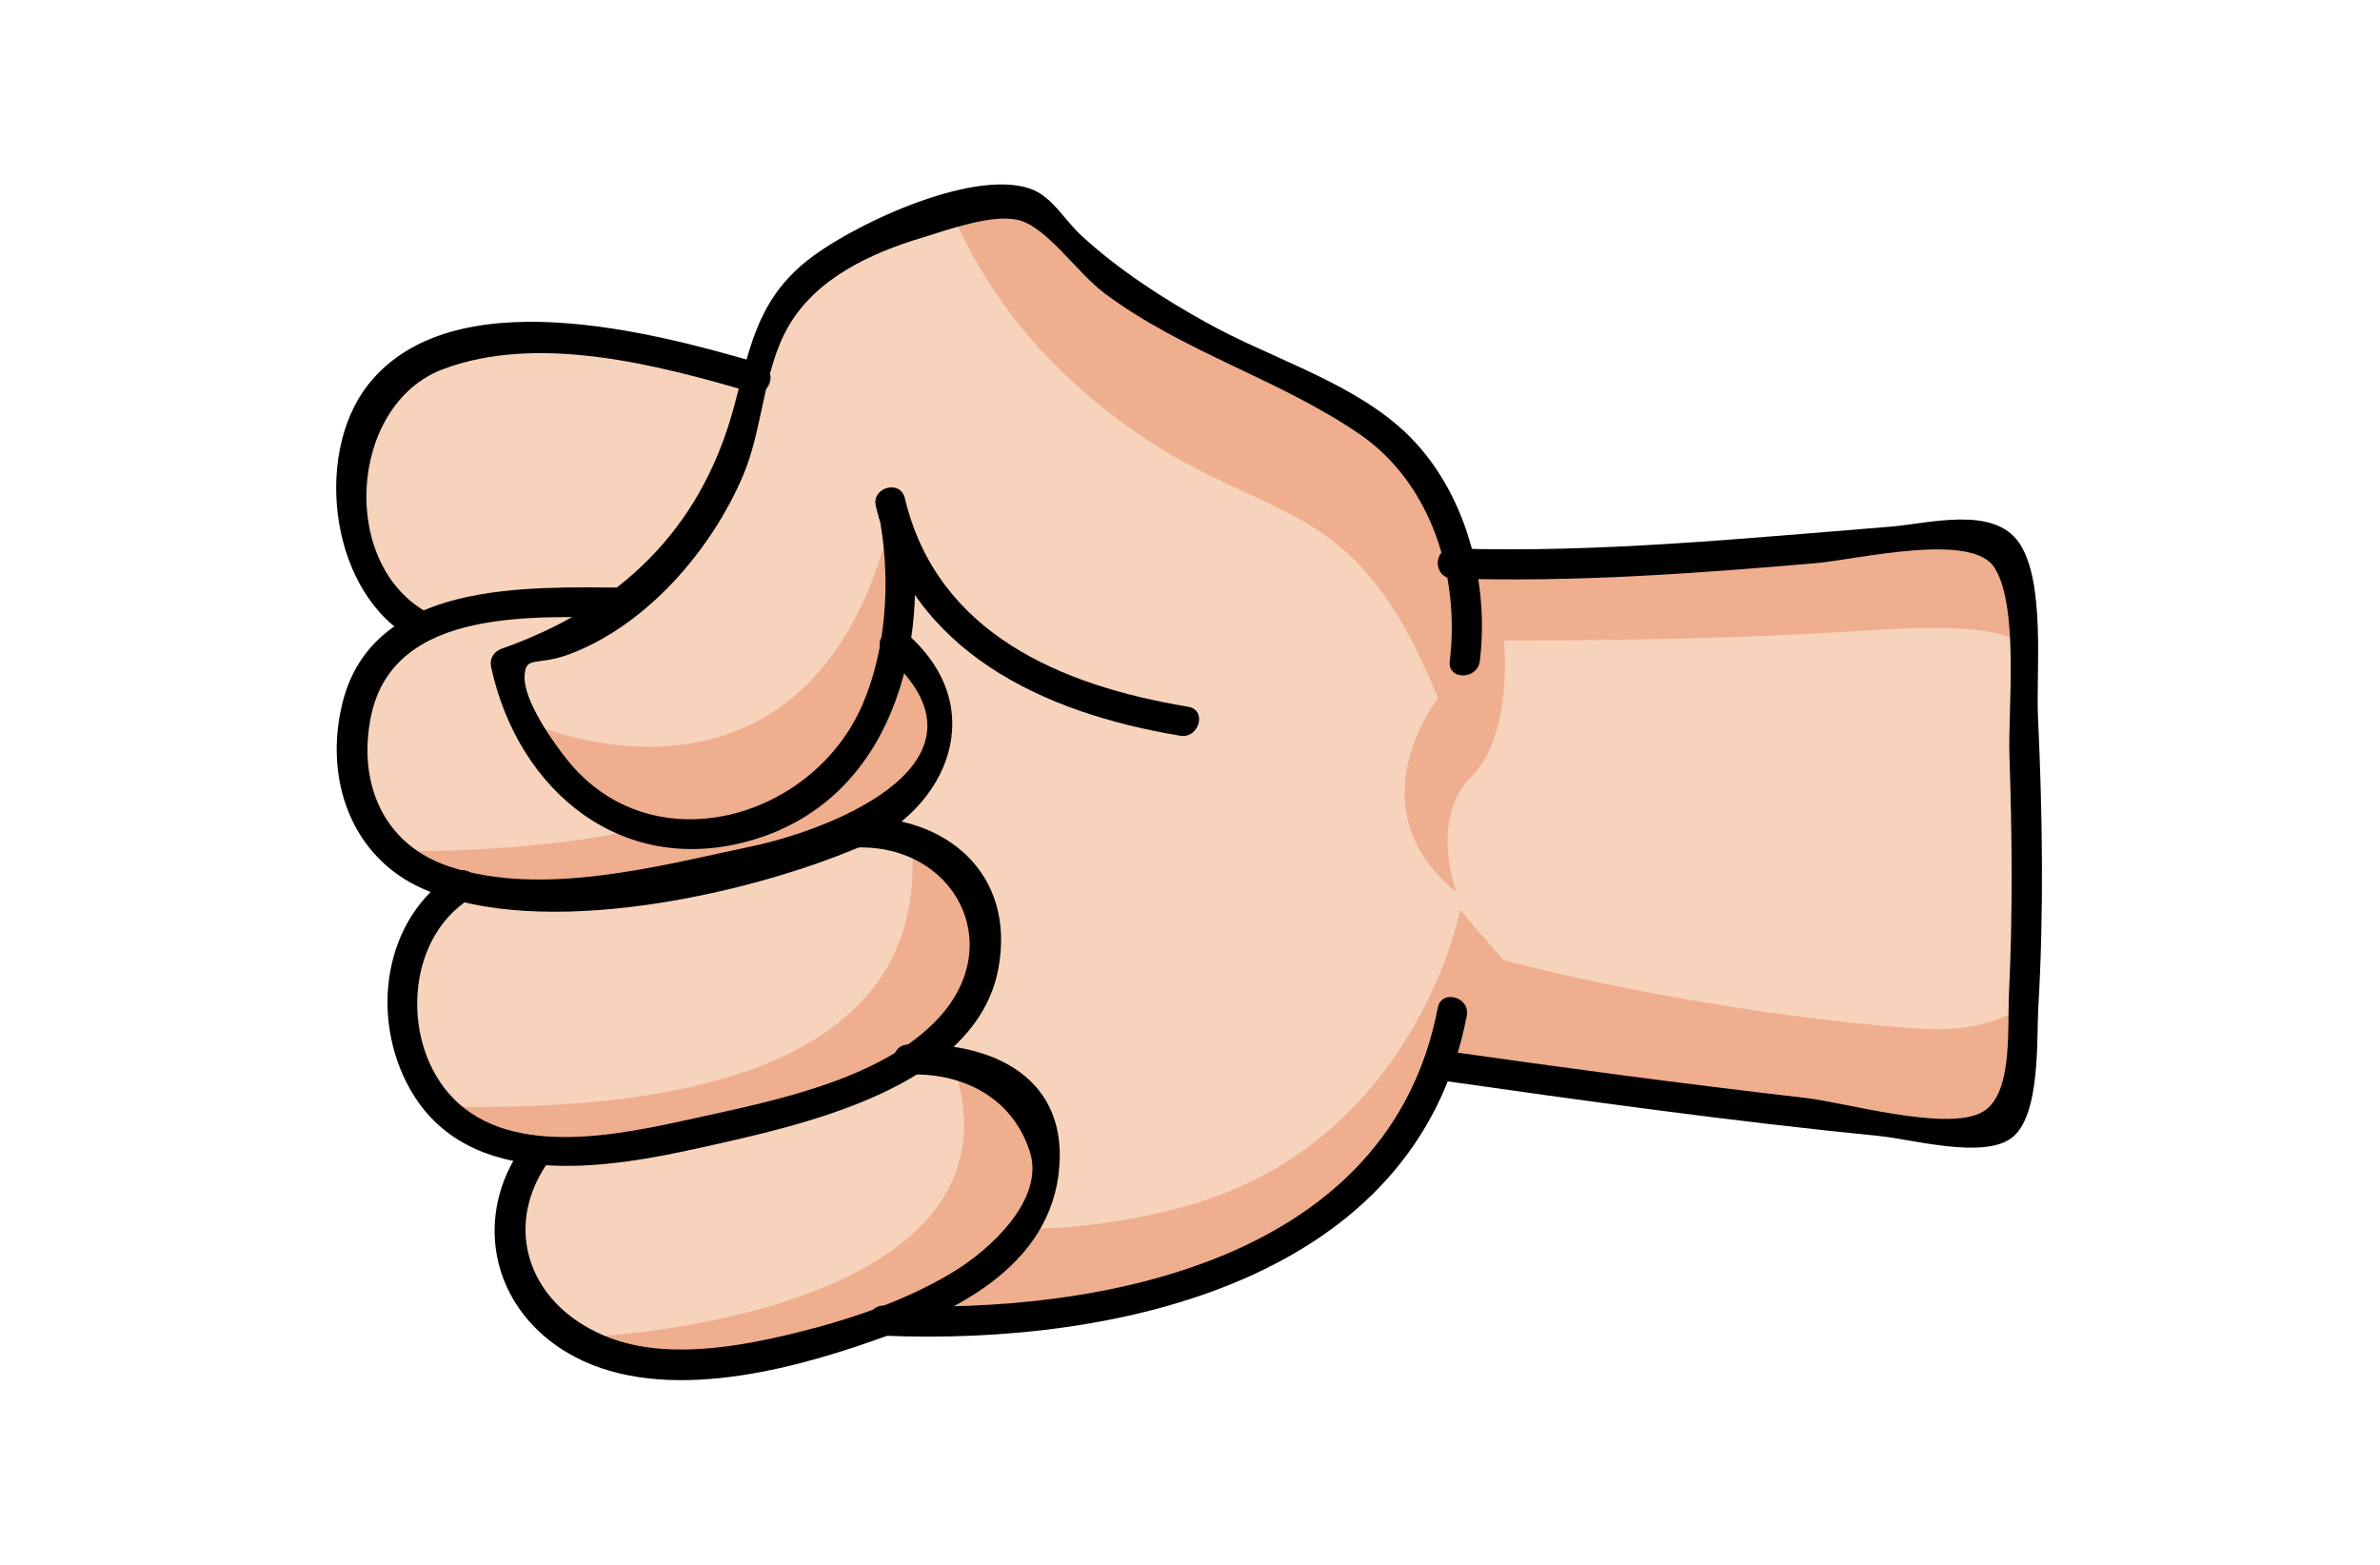 <svg width="800" height="526" viewBox="0 0 800 526" fill="none" xmlns="http://www.w3.org/2000/svg">
<path d="M121.036 146.503C131.14 102.316 206.518 113.701 244.378 124.207C247.747 125.149 250.981 126.091 254.143 127.036C251.854 137.341 249.562 147.649 245.386 157.348C238.111 174.325 227.131 189.952 210.424 202.549C206.449 202.549 202.405 202.549 198.502 202.48C172.702 202.279 154.447 204.907 141.913 210.7C141.916 210.703 109.921 195.208 121.036 146.503V146.503Z" fill="#F7D3BC"/>
<path d="M169.942 222.961C186.178 217.774 199.516 210.838 210.43 202.552C227.137 189.955 238.117 174.328 245.392 157.351C249.565 147.652 251.86 137.344 254.149 127.039C254.689 124.612 255.229 122.122 255.769 119.695C266.95 71.53 346.438 68.503 346.438 68.503C375.472 103.936 422.692 122.527 451.927 137.212C476.653 149.539 486.688 171.163 490.594 189.487C566.782 192.451 663.379 176.014 672.541 181.807C681.841 187.735 686.014 374.668 672.541 378.844C659.068 383.086 483.79 358.03 483.79 358.03C454.354 446.812 322.861 445.129 297.196 443.983C309.793 439.066 320.569 433.678 327.778 429.031C354.925 411.313 354.25 382.681 346.708 370.087C339.094 357.421 317.674 354.931 305.278 356.14C325.891 343.882 333.706 329.194 330.673 310.264C325.621 278.806 299.08 279.28 287.764 279.817C306.22 272.14 316.123 261.157 315.112 242.431C314.503 230.509 309.25 222.154 300.895 216.295C297.325 239.263 286.348 265.537 256.234 276.112C185.839 300.769 169.942 222.961 169.942 222.961V222.961Z" fill="#F7D3BC"/>
<path d="M287.761 279.817C299.077 279.28 325.615 278.806 330.67 310.264C333.703 329.194 325.888 343.879 305.275 356.14H305.209C291.4 364.36 271.864 371.5 246.064 378.103C219.118 384.973 197.56 388.003 180.856 386.455C157.549 384.367 143.602 373.321 137.473 351.562C126.895 314.107 155.524 297.67 155.524 297.67C169.471 300.634 188.266 300.769 213.391 296.593C244.579 291.472 270.04 287.164 287.692 279.817H287.761V279.817Z" fill="#F7D3BC"/>
<path d="M141.916 210.703C154.447 204.91 172.702 202.282 198.505 202.483C202.408 202.552 206.452 202.552 210.427 202.552C199.513 210.838 186.175 217.774 169.939 222.961C169.939 222.961 185.836 300.769 256.231 276.112C286.345 265.537 297.322 239.263 300.892 216.295C309.247 222.154 314.5 230.509 315.109 242.431C316.12 261.157 306.214 272.14 287.761 279.817H287.692C270.043 287.161 244.579 291.472 213.391 296.593C188.266 300.769 169.471 300.634 155.524 297.67C126.223 291.403 118.474 272.206 118.474 252.199C118.474 232.258 124.81 218.584 141.916 210.703V210.703Z" fill="#F7D3BC"/>
<path d="M180.787 386.857L180.856 386.452C197.56 388 219.118 384.973 246.064 378.1C271.861 371.497 291.4 364.357 305.209 356.137H305.275C317.671 354.925 339.091 357.415 346.705 370.084C354.247 382.678 354.922 411.307 327.775 429.028C320.566 433.675 309.79 439.063 297.193 443.98C262.366 457.387 213.73 466.951 188.401 447.148C153.841 420.202 180.787 386.857 180.787 386.857V386.857Z" fill="#F7D3BC"/>
<path d="M397.06 405.874C378.031 410.908 360.526 413.059 344.5 413.026C340.795 419.059 335.452 424.834 327.892 429.748C320.686 434.464 309.907 439.852 297.31 444.709C322.975 445.918 454.468 447.538 483.973 358.822C483.973 358.822 659.251 383.812 672.724 379.636C676.66 378.4 679.075 361.507 680.305 338.14C671.797 343.777 660.547 346.837 645.739 345.817C572.203 340.765 505.399 322.798 505.399 322.798L490.804 305.956C490.804 305.956 475.651 385.108 397.06 405.874V405.874Z" fill="#EFAE8D"/>
<path d="M320.203 357.253C345.97 430.741 235.486 448.324 191.239 449.701C217.252 466.948 263.728 457.726 297.31 444.709C309.907 439.852 320.686 434.467 327.892 429.748C355.042 412.105 354.433 383.476 346.822 370.804C341.836 362.485 330.742 358.594 320.203 357.253V357.253Z" fill="#EFAE8D"/>
<path d="M306.298 281.977C315.334 375.484 185.569 372.241 147.61 372.01C155.26 380.95 166.249 385.858 181.042 387.181C197.749 388.726 219.301 385.702 246.181 378.826C271.981 372.229 291.517 365.149 305.326 356.932C326.008 344.671 333.889 329.986 330.856 311.059C327.817 292.042 316.942 284.707 306.298 281.977V281.977Z" fill="#EFAE8D"/>
<path d="M315.295 243.223C314.452 227.995 306.166 218.671 293.467 212.857C294.601 281.221 175.657 286.57 130.741 286.135C136.417 291.667 144.466 295.99 155.713 298.39C169.591 301.357 188.386 301.495 213.511 297.319C244.699 292.195 270.166 287.95 287.815 280.609C306.34 272.998 316.309 262.018 315.295 243.223Z" fill="#EFAE8D"/>
<path d="M359.053 126.919C418.837 182.494 451.345 154.843 483.343 234.7C483.343 234.7 454.435 271.474 489.517 299.821C489.517 299.821 480.259 275.395 494.572 261.079C508.888 246.763 505.516 215.332 505.516 215.332C505.516 215.332 571.477 215.614 622 212.248C652.714 210.202 669.235 210.517 680.308 216.064C678.814 197.245 676.792 184.108 674.437 182.605C665.278 176.812 568.678 193.249 492.49 190.285C488.581 171.961 478.543 150.337 453.823 138.01C424.519 123.325 377.365 104.734 348.334 69.298C348.334 69.298 336.166 69.751 320.689 73.189C328.732 91.168 340.831 109.981 359.053 126.919V126.919Z" fill="#EFAE8D"/>
<path d="M178.684 243.238C178.684 243.238 276.793 286.903 301.156 167.332C301.156 167.332 325.285 268.735 246.367 281.716C195.844 290.026 178.684 243.238 178.684 243.238Z" fill="#EFAE8D"/>
<path d="M294.4 170.134C306.046 219.091 350.548 239.668 396.718 247.321C403.078 248.374 405.814 238.639 399.403 237.577C356.773 230.512 314.98 213.004 304.144 167.446C302.638 161.125 292.891 163.801 294.4 170.134V170.134Z" fill="black"/>
<path d="M296.101 176.875C299.278 196.435 297.748 218.785 289.879 236.926C273.076 275.674 219.151 290.773 190.846 255.646C185.938 249.556 175.963 235.564 176.329 227.254C176.644 220.138 180.463 224.053 191.521 219.871C217.549 210.031 239.092 184.888 249.751 159.898C256.525 144.013 256.426 124.612 265.045 109.672C274.324 93.589 292.624 85.129 309.643 79.987C318.337 77.359 332.971 71.95 341.98 73.888C351.745 75.991 361.816 91.54 371.35 98.65C397.888 118.435 430.123 127.486 457.018 145.948C481.258 162.589 490.78 193.939 487.312 222.244C486.523 228.682 496.636 228.625 497.416 222.244C500.869 194.044 491.782 161.758 469.768 142.972C451.636 127.501 426.406 120.043 405.73 108.556C390.727 100.219 376.126 90.787 363.448 79.15C357.751 73.921 353.683 66.064 346.417 63.478C326.554 56.416 284.806 76.306 270.301 88.426C254.098 101.962 251.881 117.937 246.544 137.392C235.312 178.327 208.255 204.055 168.613 218.074C165.931 219.022 164.467 221.455 165.085 224.29C174.268 266.413 209.764 295.312 253.312 282.25C299.617 268.36 312.886 217.534 305.845 174.19C304.807 167.785 295.066 170.503 296.101 176.875V176.875Z" fill="black"/>
<path d="M297.166 449.005C375.223 452.248 475.975 430.723 493.03 341.467C494.245 335.113 484.507 332.392 483.286 338.782C467.104 423.472 370.672 441.955 297.166 438.901C290.662 438.631 290.677 448.738 297.166 449.005V449.005Z" fill="black"/>
<path d="M482.467 362.917C532.102 369.988 581.854 376.921 631.75 381.88C642.628 382.96 666.409 389.656 676.048 382.615C685.987 375.352 684.535 349.099 685.129 338.986C687.049 306.367 686.545 273.46 685.033 240.841C684.352 226.162 687.655 195.586 678.724 182.512C670.066 169.834 648.451 176.011 635.182 177.064C586.186 180.949 537.388 185.947 488.158 184.348C481.654 184.138 481.66 194.242 488.158 194.452C528.952 195.778 569.566 192.817 610.186 189.319C624.658 188.074 662.872 178.624 670.477 190.906C678.751 204.265 674.926 238.654 675.439 253.837C676.327 280.264 676.576 306.802 675.316 333.22C674.671 346.774 676.804 369.061 665.476 374.266C652.87 380.059 620.062 370.582 606.922 369.073C566.26 364.399 525.676 358.948 485.155 353.176C478.792 352.27 476.044 362.002 482.467 362.917V362.917Z" fill="black"/>
<path d="M210.415 197.527C176.926 197.323 125.533 195.028 115.171 236.08C108.736 261.571 117.877 288.364 142.699 299.005C182.308 315.982 250.543 300.916 288.259 285.016C319.069 272.029 333.205 237.418 304.468 212.71C299.56 208.489 292.381 215.605 297.322 219.856C338.647 255.391 280.699 278.581 252.874 284.455C221.557 291.064 182.692 301.675 151.171 291.337C128.773 283.99 120.196 263.161 124.654 241.006C132.214 203.416 181.009 207.454 210.418 207.634C216.919 207.67 216.925 197.566 210.415 197.527V197.527Z" fill="black"/>
<path d="M153.001 293.299C128.686 308.446 124.282 342.013 137.773 366.01C157.363 400.849 203.884 392.884 236.362 385.612C268.804 378.349 328.117 365.944 335.587 325.57C341.563 293.278 317.488 273.742 287.698 274.789C281.215 275.017 281.185 285.124 287.698 284.893C320.632 283.735 338.557 317.059 315.607 342.094C296.539 362.893 259.951 370.09 233.677 375.868C209.557 381.172 172.381 389.683 152.395 369.241C134.746 351.19 136.012 315.784 158.101 302.023C163.609 298.594 158.542 289.849 153.001 293.299Z" fill="black"/>
<path d="M144.49 206.341C113.746 190.423 117.145 136.186 148.753 124.168C180.784 111.988 221.299 122.695 252.775 131.92C259.027 133.753 261.697 124.003 255.46 122.176C219.535 111.646 151.9 93.598 123.736 129.328C104.971 153.133 111.187 200.461 139.393 215.068C145.156 218.05 150.274 209.335 144.49 206.341V206.341Z" fill="black"/>
<path d="M176.449 384.283C160.282 405.691 163.543 434.047 184.816 450.691C212.842 472.615 256.576 462.97 287.191 452.848C315.715 443.416 351.559 428.677 355.816 394.699C359.857 362.446 333.811 349.912 305.191 351.118C298.711 351.391 298.678 361.498 305.191 361.222C322.804 360.481 340.015 368.302 346.135 387.037C351.388 403.117 332.791 420.049 320.503 427.516C304.66 437.14 285.883 443.509 267.991 447.922C247.879 452.881 222.712 457.414 202.84 448.885C176.344 437.515 168.991 410.815 185.173 389.383C189.094 384.193 180.325 379.153 176.449 384.283V384.283Z" fill="black"/>
</svg>
